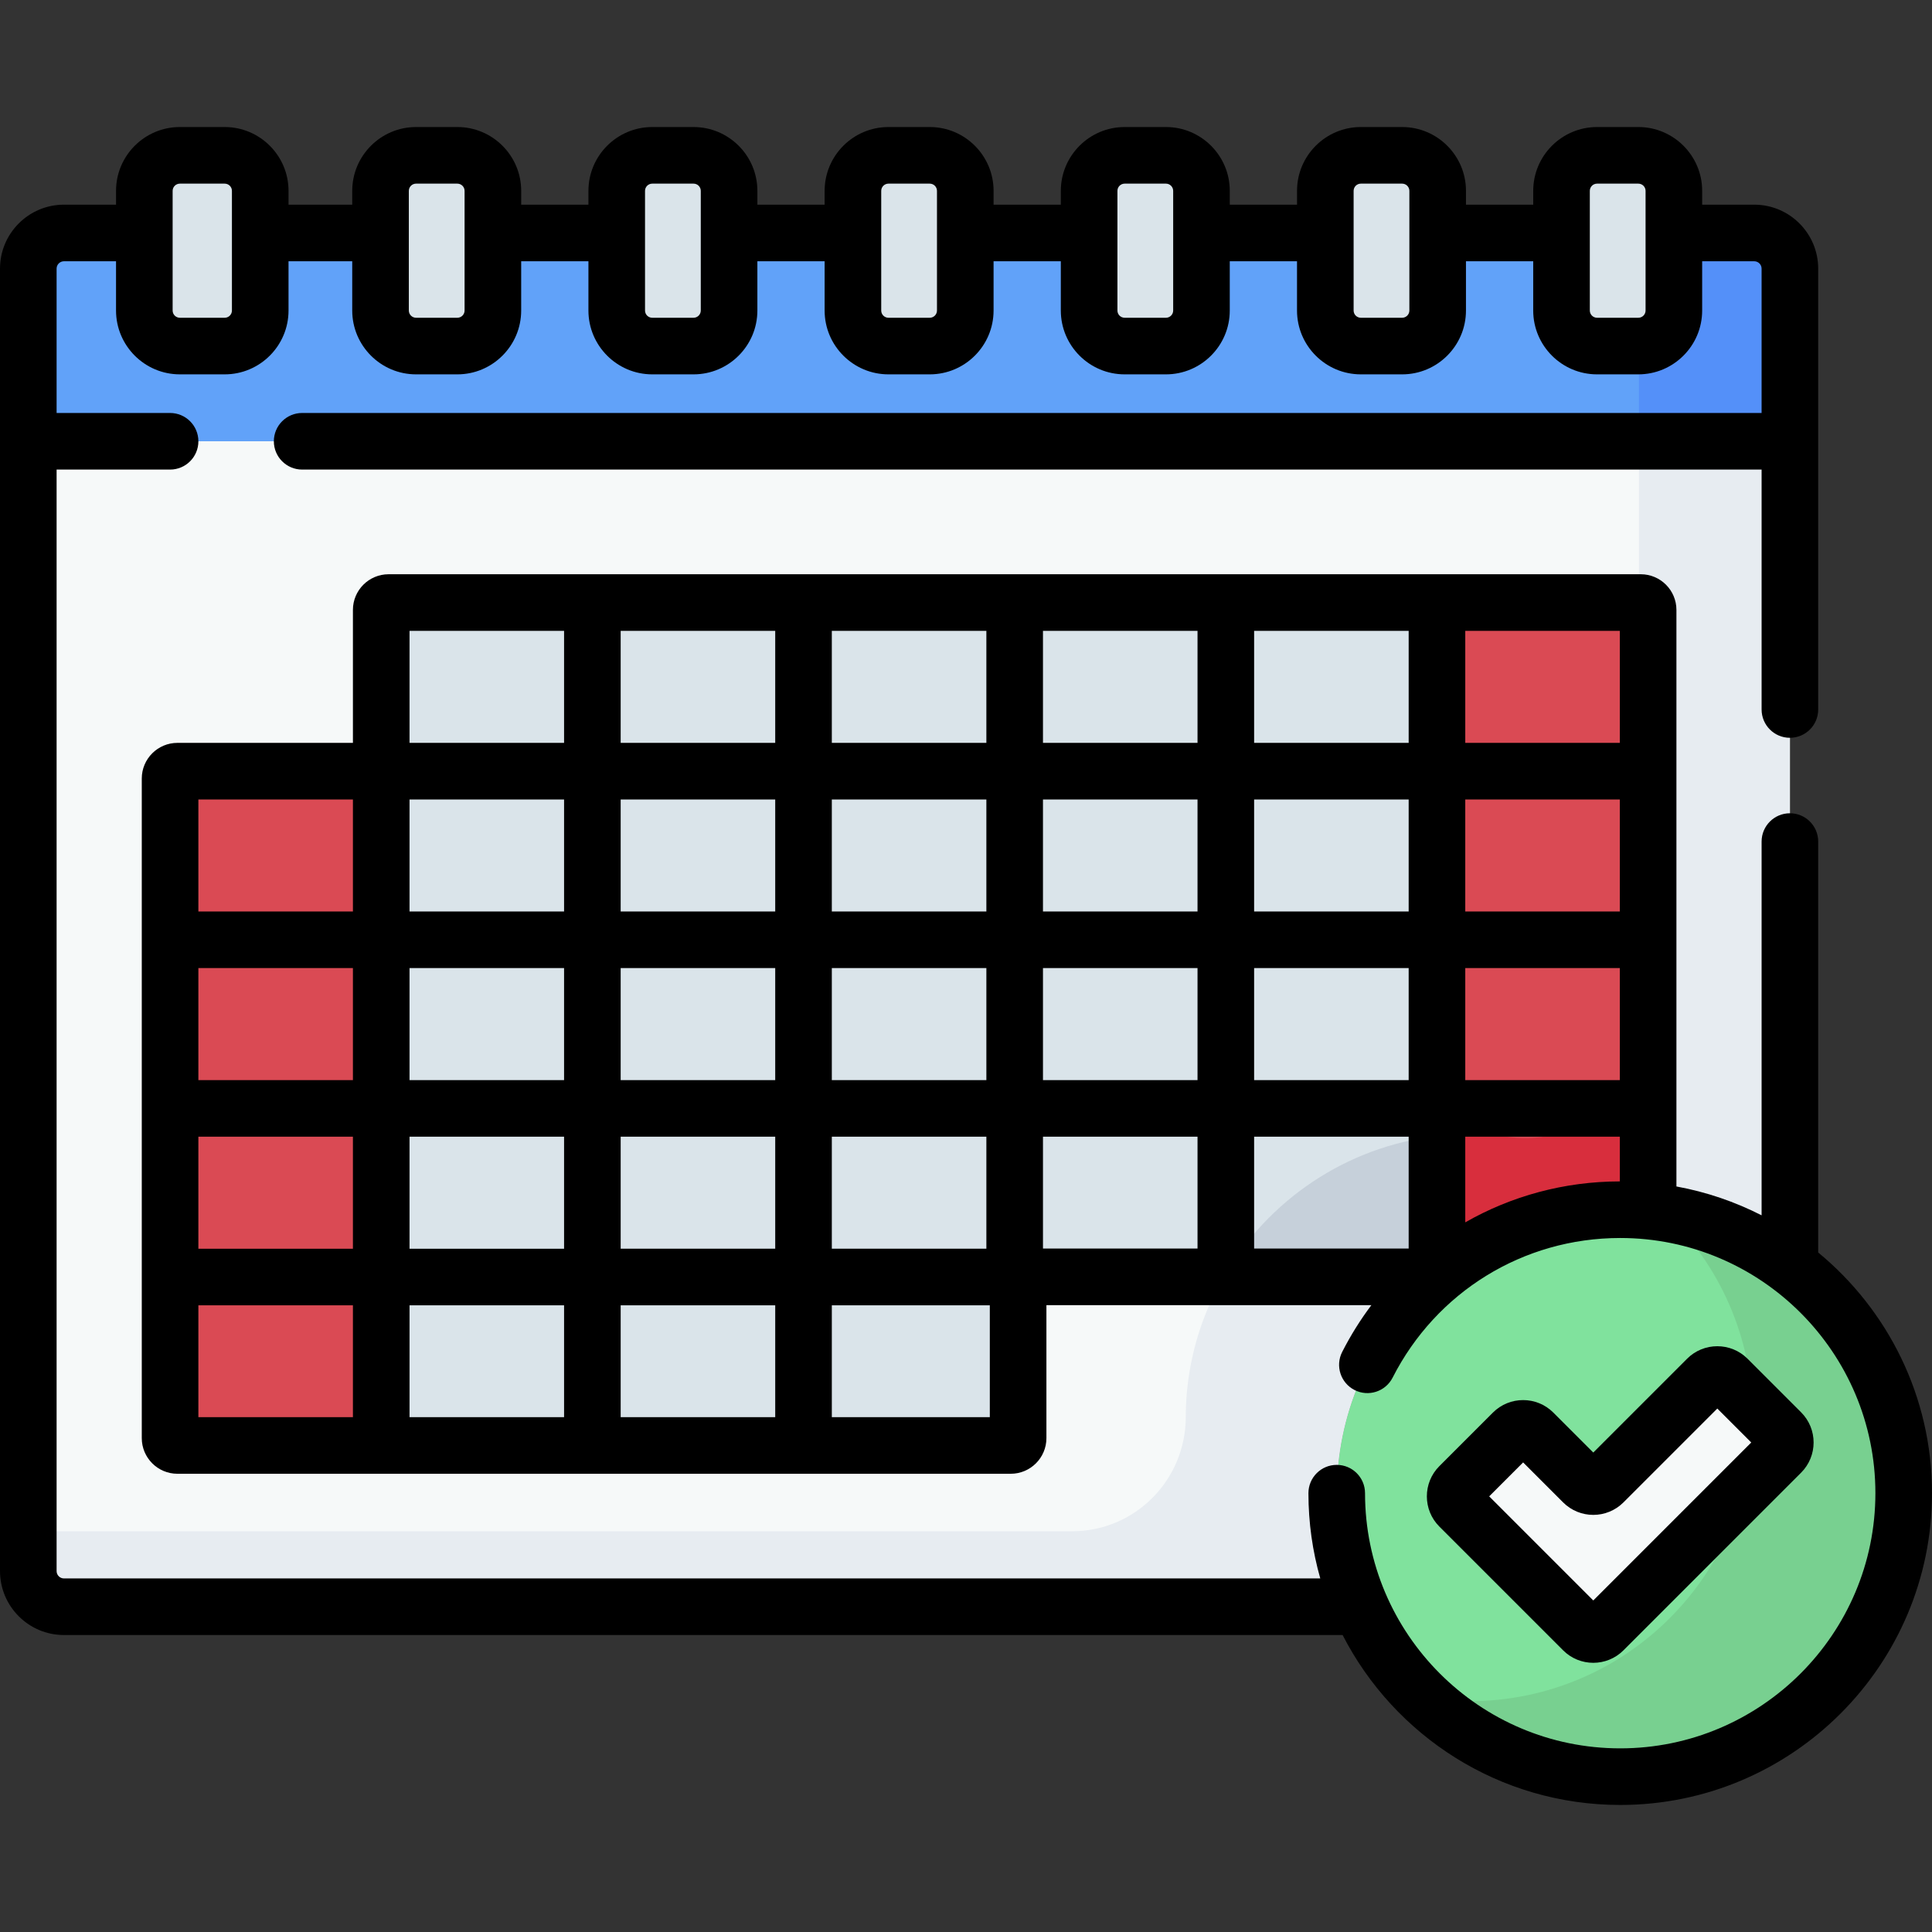 <svg id="Capa_1" enable-background="new 0 0 512.01 512.01" height="512" viewBox="0 0 512.01 512.01" width="512" xmlns="http://www.w3.org/2000/svg"><rect x="0" y="0" width="512.01" height="512.01" fill="#333333" stroke="none"/><g><circle cx="429.382" cy="395.716" fill="#80e29d" r="75.127"/><path d="m441.443 321.552c14.218 13.669 23.066 32.883 23.066 54.164 0 41.492-33.636 75.127-75.127 75.127-4.105 0-8.134-.33-12.061-.963 13.503 12.982 31.85 20.963 52.061 20.963 41.492 0 75.127-33.635 75.127-75.127.001-37.386-27.308-68.394-63.066-74.164z" fill="#78d090"/><path d="m354.255 395.716c0-41.491 33.635-75.127 75.127-75.127 16.865 0 32.432 5.557 44.97 14.94v-218.583h-466.852v299.416c0 5.218 4.23 9.448 9.448 9.448h343.577c-4.032-9.214-6.27-19.393-6.27-30.094z" fill="#f6f9f9"/><path d="m354.255 395.716c0-41.491 33.635-75.127 75.127-75.127 16.865 0 32.432 5.557 44.97 14.94v-218.583h-40v154.551c0 18.318-16.205 32.41-34.342 29.839-3.821-.542-7.735-.796-11.718-.74-40.452.569-73.511 33.663-74.04 74.115-.004.284-.006.567-.006.85-.034 16.689-13.444 30.248-30.133 30.248h-276.613v10.552c0 5.218 4.23 9.448 9.448 9.448h343.577c-4.032-9.213-6.27-19.392-6.27-30.093z" fill="#e7ecf1"/><path d="m47.022 204.372c-1.076 0-1.948.872-1.948 1.948v174.803c0 1.076.872 1.948 1.948 1.948h54.01v-178.699z" fill="#da4a54"/><path d="m101.032 161.633v221.437h166.838c1.075 0 1.947-.872 1.947-1.947v-42.739h111.003v-178.698h-277.842c-1.075 0-1.946.872-1.946 1.947z" fill="#dae4ea"/><path d="m380.821 338.384v-37.308c-24.126 2.769-44.899 17.127-56.56 37.308z" fill="#c6d0da"/><g fill="#dae4ea"><path d="m59.549 91.71h-11.884c-5.2 0-9.415-4.215-9.415-9.415v-31.713c0-5.2 4.215-9.415 9.415-9.415h11.884c5.2 0 9.415 4.215 9.415 9.415v31.712c.001 5.2-4.215 9.416-9.415 9.416z"/><path d="m121.206 91.71h-10.945c-5.2 0-9.415-4.215-9.415-9.415v-31.713c0-5.2 4.215-9.415 9.415-9.415h10.945c5.2 0 9.415 4.215 9.415 9.415v31.712c.001 5.2-4.215 9.416-9.415 9.416z"/><path d="m183.802 91.71h-10.945c-5.2 0-9.415-4.215-9.415-9.415v-31.713c0-5.2 4.215-9.415 9.415-9.415h10.945c5.2 0 9.415 4.215 9.415 9.415v31.712c.001 5.2-4.215 9.416-9.415 9.416z"/><path d="m246.399 91.71h-10.945c-5.2 0-9.415-4.215-9.415-9.415v-31.713c0-5.2 4.215-9.415 9.415-9.415h10.945c5.2 0 9.415 4.215 9.415 9.415v31.712c0 5.2-4.215 9.416-9.415 9.416z"/><path d="m308.995 91.71h-10.945c-5.2 0-9.415-4.215-9.415-9.415v-31.713c0-5.2 4.215-9.415 9.415-9.415h10.945c5.2 0 9.415 4.215 9.415 9.415v31.712c0 5.2-4.215 9.416-9.415 9.416z"/><path d="m371.591 91.71h-10.945c-5.2 0-9.415-4.215-9.415-9.415v-31.713c0-5.2 4.215-9.415 9.415-9.415h10.945c5.2 0 9.415 4.215 9.415 9.415v31.712c0 5.2-4.215 9.416-9.415 9.416z"/><path d="m434.187 91.71h-10.945c-5.2 0-9.415-4.215-9.415-9.415v-31.713c0-5.2 4.215-9.415 9.415-9.415h10.945c5.2 0 9.415 4.215 9.415 9.415v31.712c0 5.2-4.215 9.416-9.415 9.416z"/></g><path d="m464.902 61.742h-21.3v20.553c0 5.2-4.215 9.415-9.415 9.415h-10.945c-5.2 0-9.415-4.215-9.415-9.415v-20.553h-32.821v20.553c0 5.2-4.215 9.415-9.415 9.415h-10.945c-5.2 0-9.415-4.215-9.415-9.415v-20.553h-32.821v20.553c0 5.2-4.215 9.415-9.415 9.415h-10.945c-5.2 0-9.415-4.215-9.415-9.415v-20.553h-32.821v20.553c0 5.2-4.215 9.415-9.415 9.415h-10.945c-5.2 0-9.415-4.215-9.415-9.415v-20.553h-32.821v20.553c0 5.2-4.215 9.415-9.415 9.415h-10.945c-5.2 0-9.415-4.215-9.415-9.415v-20.553h-32.821v20.553c0 5.2-4.215 9.415-9.415 9.415h-10.945c-5.2 0-9.415-4.215-9.415-9.415v-20.553h-31.882v20.553c0 5.2-4.215 9.415-9.415 9.415h-11.885c-5.2 0-9.415-4.215-9.415-9.415v-20.553h-21.3c-5.219 0-9.45 4.231-9.45 9.45v45.755h466.852v-45.756c0-5.219-4.231-9.449-9.45-9.449z" fill="#61a2f9"/><path d="m464.902 61.742h-21.3v20.553c0 5.145-4.127 9.325-9.25 9.413v25.238h40v-45.755c0-5.219-4.231-9.449-9.45-9.449z" fill="#5490f9"/><path d="m429.373 320.589c2.499 0 4.969.122 7.405.361v-159.316c0-1.076-.872-1.948-1.948-1.948h-54.01v178.698c13.095-11.1 30.042-17.795 48.553-17.795z" fill="#da4a54"/><path d="m434.831 159.686h-.479v111.811c0 18.318-16.205 32.41-34.342 29.839-3.821-.542-7.735-.796-11.718-.74-2.521.035-5.014.197-7.472.479v37.308c13.094-11.1 30.042-17.795 48.552-17.795 2.499 0 4.969.122 7.405.361v-159.315c.001-1.076-.871-1.948-1.946-1.948z" fill="#d82e3d"/><path d="m472.013 379.58-14.197-14.197c-1.492-1.492-3.911-1.492-5.403 0l-27.466 27.466c-1.492 1.492-3.911 1.492-5.403 0l-13.191-13.191c-1.492-1.492-3.911-1.492-5.403 0l-14.197 14.197c-1.492 1.492-1.492 3.911 0 5.403l32.792 32.792c1.492 1.492 3.911 1.492 5.403 0l47.066-47.066c1.491-1.493 1.491-3.912-.001-5.404z" fill="#f6f9f9"/><path d="m430.25 437.353 47.066-47.066c4.424-4.425 4.424-11.585 0-16.01l-14.198-14.198c-4.414-4.413-11.594-4.411-16.01.001l-24.863 24.864-10.589-10.589c-4.414-4.415-11.597-4.413-16.011 0l-14.197 14.197c-4.413 4.414-4.413 11.596 0 16.01l32.791 32.79c4.424 4.426 11.585 4.425 16.011.001zm-26.599-49.791 10.588 10.588c4.424 4.427 11.585 4.426 16.011.001l24.864-24.864 8.993 8.994-41.862 41.863-27.588-27.588z"/><path d="m481.853 331.933v-108.905c0-4.142-3.357-7.5-7.5-7.5s-7.5 3.358-7.5 7.5v99.055c-7.009-3.581-14.593-6.19-22.574-7.649v-152.8c0-5.209-4.238-9.448-9.447-9.448h-331.853c-5.209 0-9.447 4.238-9.447 9.447v35.239h-46.51c-5.209 0-9.447 4.238-9.447 9.448v174.803c0 5.209 4.238 9.448 9.447 9.448h220.848c5.209 0 9.447-4.238 9.447-9.447v-35.239h86.122c-2.903 3.855-5.498 8-7.742 12.41-1.878 3.692-.408 8.207 3.284 10.085 3.688 1.878 8.206.409 10.085-3.284 11.532-22.668 34.55-37.007 60.316-37.007 37.29 0 67.627 30.337 67.627 67.627s-30.337 67.627-67.627 67.627-67.628-30.337-67.628-67.627c0-4.142-3.357-7.5-7.5-7.5s-7.5 3.358-7.5 7.5c0 7.831 1.095 15.41 3.14 22.594h-332.946c-1.074 0-1.948-.874-1.948-1.948v-291.916h30.074c4.143 0 7.5-3.358 7.5-7.5s-3.357-7.5-7.5-7.5h-30.074v-38.255c0-1.075.875-1.95 1.95-1.95h13.8v13.053c0 9.327 7.588 16.916 16.915 16.916h11.885c9.327 0 16.915-7.588 16.915-16.916v-13.052h16.881v13.053c0 9.327 7.589 16.916 16.916 16.916h10.944c9.327 0 16.915-7.588 16.915-16.916v-13.053h17.821v13.053c0 9.327 7.588 16.916 16.915 16.916h10.945c9.327 0 16.915-7.588 16.915-16.916v-13.053h17.82v13.053c0 9.327 7.589 16.916 16.916 16.916h10.944c9.327 0 16.915-7.588 16.915-16.916v-13.053h17.821v13.053c0 9.327 7.588 16.916 16.915 16.916h10.945c9.327 0 16.915-7.588 16.915-16.916v-13.053h17.82v13.053c0 9.327 7.589 16.916 16.916 16.916h10.944c9.327 0 16.915-7.588 16.915-16.916v-13.053h17.821v13.053c0 9.327 7.588 16.916 16.915 16.916h10.945c9.327 0 16.915-7.588 16.915-16.916v-13.053h13.8c1.075 0 1.949.875 1.949 1.95v38.254h-386.774c-4.143 0-7.5 3.358-7.5 7.5s3.357 7.5 7.5 7.5h386.778v63.583c0 4.142 3.357 7.5 7.5 7.5s7.5-3.358 7.5-7.5c0-88.103-.001-100.515-.001-116.837 0-9.346-7.604-16.95-16.949-16.95h-13.8v-3.66c0-9.327-7.588-16.915-16.915-16.915h-10.945c-9.327 0-16.915 7.588-16.915 16.915v3.66h-17.821v-3.66c0-9.327-7.588-16.915-16.915-16.915h-10.944c-9.327 0-16.916 7.588-16.916 16.915v3.66h-17.82v-3.66c0-9.327-7.588-16.915-16.915-16.915h-10.946c-9.327 0-16.915 7.588-16.915 16.915v3.66h-17.821v-3.66c0-9.327-7.588-16.915-16.915-16.915h-10.944c-9.327 0-16.916 7.588-16.916 16.915v3.66h-17.82v-3.66c0-9.327-7.588-16.915-16.915-16.915h-10.945c-9.327 0-16.915 7.588-16.915 16.915v3.66h-17.821v-3.66c0-9.327-7.588-16.915-16.915-16.915h-10.944c-9.327 0-16.916 7.588-16.916 16.915v3.66h-16.883v-3.66c0-9.327-7.588-16.915-16.915-16.915h-11.885c-9.327 0-16.915 7.588-16.915 16.915v3.66h-13.8c-9.346 0-16.95 7.603-16.95 16.949v345.17c0 9.345 7.603 16.948 16.948 16.948h338.865c13.706 26.712 41.538 45.033 73.57 45.033 45.561 0 82.627-37.066 82.627-82.627 0-25.654-11.753-48.616-30.157-63.782zm-220.448-1.004h-40.958v-29.686h40.958zm-96.916 0v-29.686h40.958v29.686zm40.958 15v29.641h-40.958v-29.641zm-96.916-134.057h40.958v29.686h-40.958zm279.789 44.685h40.958v29.686h-40.958zm-15 29.686h-40.957v-29.686h40.957zm55.958-44.686h-40.958v-29.686h40.958zm-55.958 0h-40.957v-29.686h40.957zm-55.957 0h-40.958v-29.686h40.958zm-55.958 0h-40.958v-29.686h40.958zm15-44.685v-29.686h40.958v29.686zm-15 0h-40.958v-29.686h40.958zm-55.958 0h-40.958v-29.686h40.958zm0 15v29.686h-40.958v-29.686zm0 44.685v29.686h-40.958v-29.686zm-55.958 0v29.686h-40.958v-29.686zm-55.958 29.686h-40.957v-29.686h40.957zm-40.957 15h40.957v29.686h-40.957zm55.957 0h40.958v29.686h-40.958zm111.916-15v-29.686h40.958v29.686zm55.958-29.686h40.958v29.686h-40.958zm55.958 44.686h40.957v29.641h-40.957zm55.957 0h40.958v11.846c-14.709.018-28.744 3.87-40.958 10.852zm40.958-104.371h-40.958v-29.686h40.958zm-55.958 0h-40.957v-29.686h40.957zm-223.831-29.686v29.686h-40.958v-29.686zm-55.958 44.686v29.686h-40.957v-29.686zm-40.957 134.057h40.957v29.641h-40.957zm55.957 0h40.958v29.641h-40.958zm111.916 29.641v-29.641h41.87v29.641zm55.958-44.686v-29.641h40.958v29.641zm144.922-280.302c0-1.056.859-1.915 1.915-1.915h10.945c1.056 0 1.915.859 1.915 1.915v31.712c0 1.056-.859 1.916-1.915 1.916h-10.945c-1.056 0-1.915-.859-1.915-1.916zm-62.597 0c0-1.056.859-1.915 1.916-1.915h10.944c1.056 0 1.915.859 1.915 1.915v31.712c0 1.056-.859 1.916-1.915 1.916h-10.944c-1.057 0-1.916-.859-1.916-1.916zm-62.595 0c0-1.056.859-1.915 1.915-1.915h10.945c1.056 0 1.915.859 1.915 1.915v31.712c0 1.056-.859 1.916-1.915 1.916h-10.945c-1.056 0-1.915-.859-1.915-1.916zm-62.597 0c0-1.056.859-1.915 1.916-1.915h10.944c1.056 0 1.915.859 1.915 1.915v31.712c0 1.056-.859 1.916-1.915 1.916h-10.944c-1.057 0-1.916-.859-1.916-1.916zm-62.596 0c0-1.056.859-1.915 1.915-1.915h10.945c1.056 0 1.915.859 1.915 1.915v31.712c0 1.056-.859 1.916-1.915 1.916h-10.945c-1.056 0-1.915-.859-1.915-1.916zm-62.596 0c0-1.056.859-1.915 1.916-1.915h10.944c1.056 0 1.915.859 1.915 1.915v31.712c0 1.056-.859 1.916-1.915 1.916h-10.944c-1.057 0-1.916-.859-1.916-1.916zm-62.596 0c0-1.056.859-1.915 1.915-1.915h11.885c1.056 0 1.915.859 1.915 1.915v31.712c0 1.056-.859 1.916-1.915 1.916h-11.885c-1.056 0-1.915-.859-1.915-1.916z"/></g></svg>